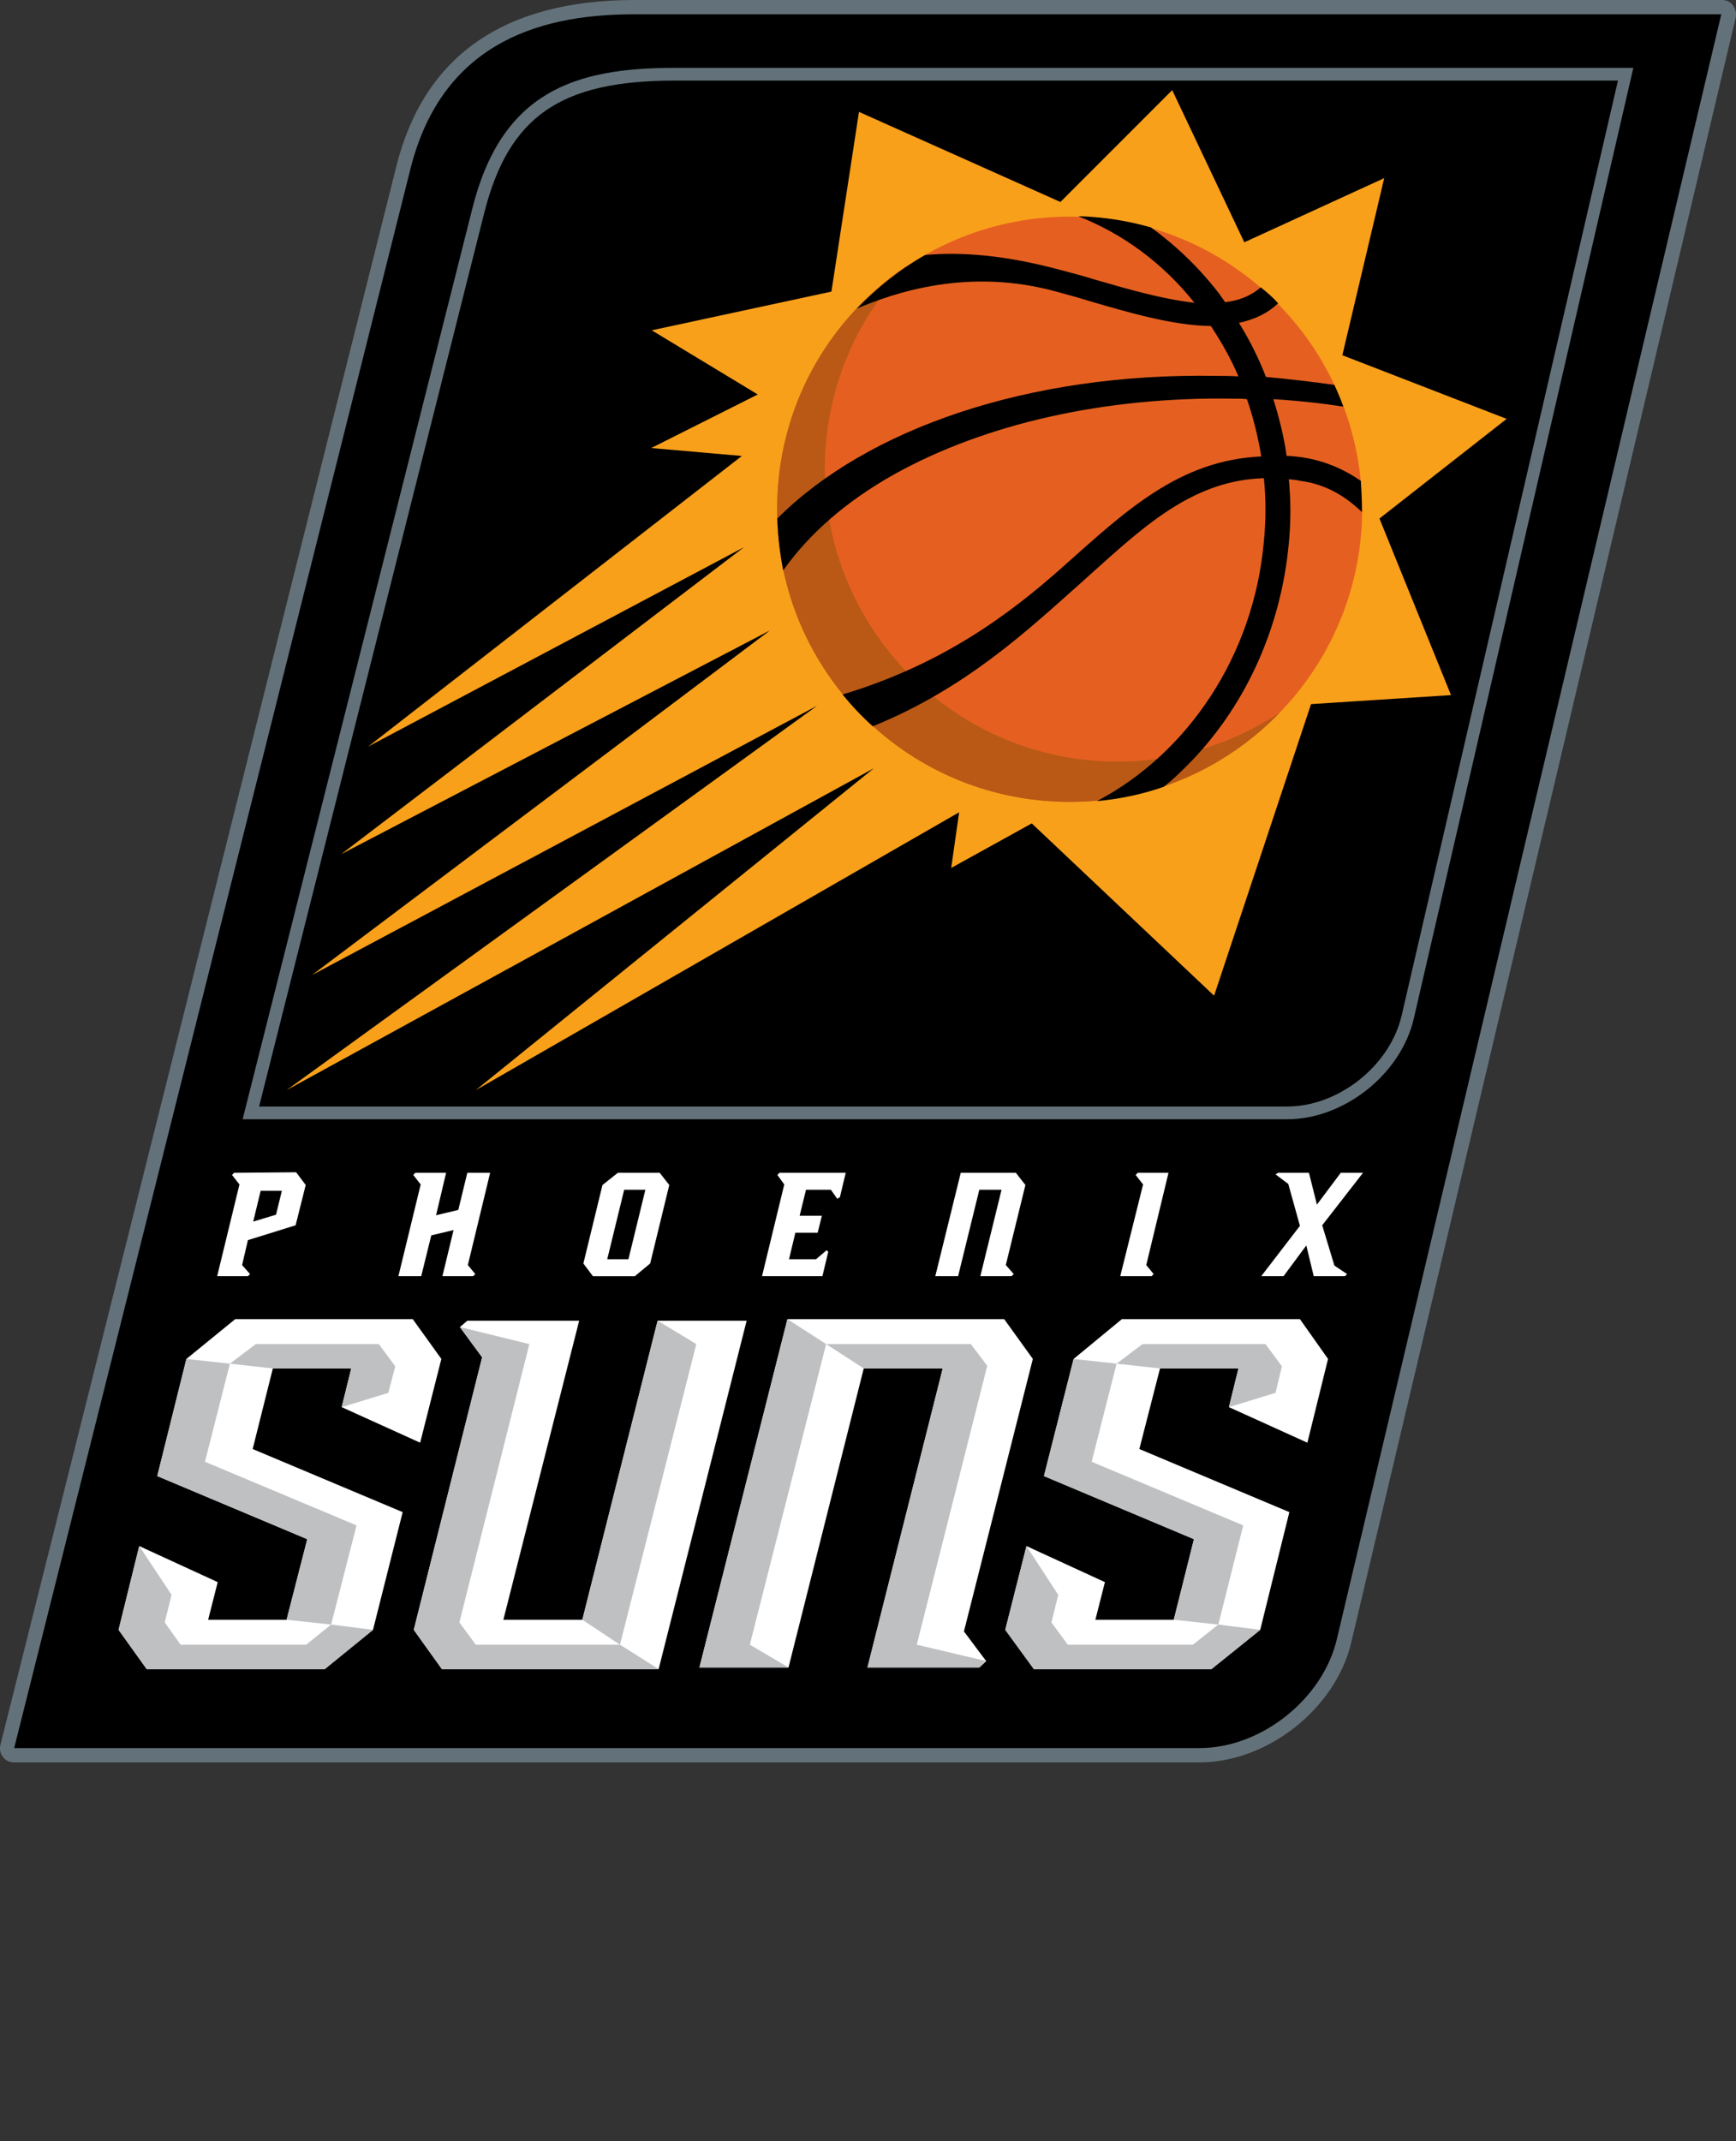 <?xml version="1.0" encoding="UTF-8"?>
<svg id="Layer" xmlns="http://www.w3.org/2000/svg" viewBox="0 0 420 517.81">
  <rect x="0" y="0" width="420" height="517.81" fill="#333333" stroke="none"/>
  <defs/>
  <path d="m419.26,1.28c-.64-.9-1.67-1.28-2.69-1.28H153.2c-31.41.13-50.65,13.59-57.32,40.26L.1,421.98c-.26,1.03,0,2.18.64,2.95.64.9,1.67,1.28,2.69,1.28h286.84c16.41,0,32.95-13.08,36.67-29.11L419.9,4.36c.26-1.15,0-2.18-.64-3.08Z" style="stroke-width:0px;fill:#63727a"/>
  <path d="m3.43,422.75h286.84c14.87,0,29.88-11.92,33.21-26.54L416.44,3.46H153.2c-24.36,0-46.67,8.08-53.98,37.7L3.43,422.75Z" style="stroke-width:0px"/>
  <path d="m311.42,270.68H58.7L114.22,50.65c7.05-28.47,24.75-34.24,48.98-34.24h231.96l-53.08,229.78c-3.08,13.59-16.93,24.49-30.65,24.49Zm-248.75-3.08h248.75c12.44,0,24.88-9.87,27.7-22.05l52.32-226.06h-228.24c-27.7,0-40.13,8.72-46.03,31.93l-54.49,216.18Z" style="stroke-width:0px;fill:#63727a"/>
  <g>
    <g>
      <polygon points="100.11 394.16 106.91 403.65 159.35 403.65 180.64 319.4 159.1 319.4 140.89 391.72 121.78 391.72 140.12 319.4 113.06 319.4 111.27 320.94 116.65 328.25 100.11 394.16" style="stroke-width:0px;fill:#fff"/>
      <polygon points="101.65 348.9 106.78 328.64 99.86 319.02 56.9 319.02 45.1 328.64 38.05 356.97 74.34 372.23 69.34 391.72 50.36 391.72 52.67 382.62 33.69 373.9 28.69 394.16 35.49 403.65 78.57 403.65 90.24 394.16 97.42 365.69 61.13 350.43 66.01 330.94 84.98 330.94 82.67 340.3 101.65 348.9" style="stroke-width:0px;fill:#fff"/>
      <polygon points="249.88 328.64 242.95 319.02 190.51 319.02 169.22 403.26 190.77 403.26 208.97 330.94 228.08 330.94 209.87 403.26 236.93 403.26 238.59 401.72 233.21 394.54 249.88 328.64" style="stroke-width:0px;fill:#fff"/>
      <polygon points="316.3 348.9 321.3 328.64 314.5 319.02 271.42 319.02 259.75 328.64 252.57 356.97 288.86 372.23 283.98 391.72 265.01 391.72 267.32 382.62 248.34 373.9 243.21 394.16 250.13 403.65 293.09 403.65 304.89 394.16 311.94 365.69 275.65 350.43 280.65 330.94 299.63 330.94 297.32 340.3 316.3 348.9" style="stroke-width:0px;fill:#fff"/>
    </g>
    <g>
      <polygon points="33.69 373.9 41.51 385.7 39.85 392.36 43.69 397.75 74.08 397.75 80.11 392.88 90.24 394.16 78.57 403.65 35.49 403.65 28.69 394.16 33.69 373.9" style="stroke-width:0px;fill:#bec0c2"/>
      <polygon points="69.34 391.72 80.11 392.88 86.26 368.9 49.59 353.51 55.62 329.79 45.1 328.64 38.05 356.97 74.34 372.23 69.34 391.72" style="stroke-width:0px;fill:#bec0c2"/>
      <polygon points="91.65 325.05 61.9 325.05 55.62 329.79 66.01 330.94 84.98 330.94 82.67 340.3 93.96 336.84 95.62 330.43 91.65 325.05" style="stroke-width:0px;fill:#bec0c2"/>
      <polygon points="248.34 373.9 256.03 385.7 254.37 392.36 258.34 397.75 288.6 397.75 294.76 392.88 304.89 394.16 293.09 403.65 250.13 403.65 243.21 394.16 248.34 373.9" style="stroke-width:0px;fill:#bec0c2"/>
      <polygon points="283.98 391.72 294.76 392.88 300.78 368.9 264.11 353.51 270.14 329.79 259.75 328.64 252.57 356.97 288.86 372.23 283.98 391.72" style="stroke-width:0px;fill:#bec0c2"/>
      <polygon points="306.17 325.05 276.42 325.05 270.14 329.79 280.65 330.94 299.63 330.94 297.32 340.3 308.6 336.84 310.14 330.43 306.17 325.05" style="stroke-width:0px;fill:#bec0c2"/>
      <polygon points="111.27 320.94 128.07 325.05 111.14 392.36 115.11 397.75 149.99 397.75 159.35 403.65 106.91 403.65 100.11 394.16 116.65 328.25 111.27 320.94" style="stroke-width:0px;fill:#bec0c2"/>
      <polygon points="159.1 319.4 168.46 325.05 149.99 397.75 140.89 391.72 159.1 319.4" style="stroke-width:0px;fill:#bec0c2"/>
      <polygon points="199.87 325.05 190.51 319.02 169.22 403.26 190.77 403.26 181.41 397.75 199.87 325.05" style="stroke-width:0px;fill:#bec0c2"/>
      <polygon points="221.8 397.75 238.85 330.3 234.88 325.05 199.87 325.05 208.97 330.94 228.08 330.94 209.87 403.26 236.93 403.26 238.59 401.72 221.8 397.75" style="stroke-width:0px;fill:#bec0c2"/>
    </g>
  </g>
  <g>
    <path d="m56.64,283.63l-.51.51,1.8,2.31-5.39,22.18h7.44l.51-.51-1.92-2.18,1.41-6.03,11.54-3.59,2.44-9.74-2.31-3.08-15,.13h0Zm10.13,10.13l-5.51,1.67,1.8-7.44h5.13l-1.41,5.77Z" style="stroke-width:0px;fill:#fff"/>
    <polygon points="118.58 283.63 113.06 283.63 110.88 292.61 105.5 293.89 107.93 283.63 100.5 283.63 99.98 284.14 101.78 286.45 96.39 308.63 101.91 308.63 104.34 298.76 109.73 297.48 107.04 308.63 114.47 308.63 114.99 308.12 113.19 305.94 118.58 283.63" style="stroke-width:0px;fill:#fff"/>
    <path d="m149.48,283.63l-3.72,2.95-4.62,18.98,2.31,3.08h10.13l3.72-3.08,4.62-18.98-2.31-2.95h-10.13Zm2.56,20.9h-5.13l4.1-16.8h5.13l-4.1,16.8Z" style="stroke-width:0px;fill:#fff"/>
    <polygon points="248.08 286.58 245.77 283.63 232.44 283.63 226.28 308.63 231.8 308.63 236.93 287.73 242.31 287.73 237.18 308.63 244.75 308.63 245.26 308.12 243.34 305.94 248.08 286.58" style="stroke-width:0px;fill:#fff"/>
    <polygon points="282.7 283.63 275.27 283.63 274.75 284.14 276.55 286.45 271.03 308.63 278.6 308.63 279.11 308.12 277.32 305.94 282.7 283.63" style="stroke-width:0px;fill:#fff"/>
    <polygon points="322.84 306.07 319.89 296.32 329.76 283.63 324.38 283.63 318.61 291.32 316.68 283.63 309.24 283.63 308.6 284.01 311.68 286.32 314.5 296.45 305.14 308.63 310.53 308.63 316.04 301.2 317.84 308.63 325.4 308.63 325.91 308.12 322.84 306.07" style="stroke-width:0px;fill:#fff"/>
    <polygon points="197.43 304.53 190.89 304.53 192.43 298.12 197.82 298.12 198.84 294.02 193.46 294.02 195 287.73 201.02 287.73 202.56 289.91 203.2 289.53 204.61 283.63 188.59 283.63 188.07 284.14 189.74 286.45 184.36 308.63 198.97 308.63 200.38 302.74 200 302.35 197.43 304.53" style="stroke-width:0px;fill:#fff"/>
  </g>
  <g>
    <polygon points="69.34 263.63 211.41 185.8 115.11 263.63 232.05 196.44 230.13 209.9 249.62 199.13 293.73 240.8 317.19 170.28 351.05 168.1 333.74 125.4 364.51 101.3 324.76 85.91 334.89 43.08 301.04 58.6 283.6 21.8 256.55 48.85 207.82 27.06 201.15 70.52 157.68 79.88 183.33 95.4 157.56 108.35 179.48 110.27 89.09 180.54 180 132.33 82.55 206.57 186.28 152.46 75.49 235.8 197.69 170.67 69.34 263.63" style="stroke-width:0px;fill:#f9a01b"/>
    <g>
      <path d="m329.5,126.04c-1.67,39.11-34.62,69.37-73.6,67.83-39.11-1.67-69.37-34.62-67.83-73.6,1.67-39.11,34.62-69.37,73.6-67.83,38.98,1.54,69.37,34.49,67.83,73.6Z" style="stroke-width:0px;fill:#e56020"/>
      <path d="m267.44,184.13c-39.11-1.67-69.37-34.62-67.83-73.6.77-18.08,8.21-34.24,19.87-46.29-18.21,12.18-30.52,32.44-31.41,56.03-1.67,39.11,28.72,72.06,67.83,73.6,21.03.9,40.26-7.57,53.73-21.54-12.05,7.95-26.67,12.44-42.19,11.8Z" style="stroke-width:0px;fill:#b95915"/>
      <path d="m329.5,123.86c0-2.56-.13-5-.26-7.57-4.1-2.82-8.98-5-14.75-5.77-1.15-.13-2.18-.26-3.21-.26-.64-4.62-1.8-9.23-3.21-13.72.77,0,1.41.13,2.18.13,5,.38,9.87.9,14.75,1.67-.64-1.8-1.41-3.59-2.18-5.26-5.39-.77-11.03-1.41-16.54-1.92h0c-1.8-4.62-3.97-8.98-6.54-13.08,3.59-.77,6.8-2.18,9.49-4.74-1.28-1.41-2.69-2.69-4.23-3.85-2.31,2.05-5.26,3.21-8.59,3.59-.51-.77-1.03-1.41-1.54-2.18-4.87-6.28-10.39-11.54-16.41-15.9-5.39-1.54-10.9-2.44-16.67-2.69h-.9c10.77,4.23,20.39,11.28,28.08,20.9-7.31-.77-15.9-3.21-24.23-5.64-2.44-.77-4.87-1.41-7.31-2.05-14.36-3.97-25.26-4.62-33.59-3.85-6.15,3.46-11.67,7.95-16.54,12.95,8.85-3.72,26.93-10.13,48.72-3.97,2.31.64,4.74,1.28,7.18,2.05,9.62,2.82,20.52,6.03,29.75,6.15,2.56,3.85,4.87,7.95,6.67,12.18-1.8-.13-3.72-.13-5.51-.13-45.39-.77-84.37,12.82-106.04,34.49.13,4.36.64,8.46,1.41,12.57,6.15-8.72,15.13-16.67,26.8-23.21,22.05-12.31,51.16-18.85,82.19-18.34,1.03,0,2.18,0,3.21.13,1.54,4.49,2.69,9.1,3.46,13.85-20,.9-32.95,13.34-47.83,26.54-13.34,11.92-29.62,23.85-53.47,31.03,2.31,2.82,4.74,5.39,7.31,7.69,22.44-9.1,37.31-23.08,50.01-34.36,14.36-12.82,26.54-25.13,44.62-25.64.51,5,.51,10.13,0,15.26-2.44,27.7-18.46,51.29-40.39,62.83,5.64-.51,11.03-1.67,16.16-3.46,1.8-1.41,3.46-2.95,5.13-4.62,14.36-14.1,23.21-33.47,25.13-54.24.51-5.26.51-10.39,0-15.52.9.13,1.8.13,2.69.38,6.28.77,11.16,3.85,15,7.57Z" style="stroke-width:0px"/>
    </g>
  </g>
</svg>
